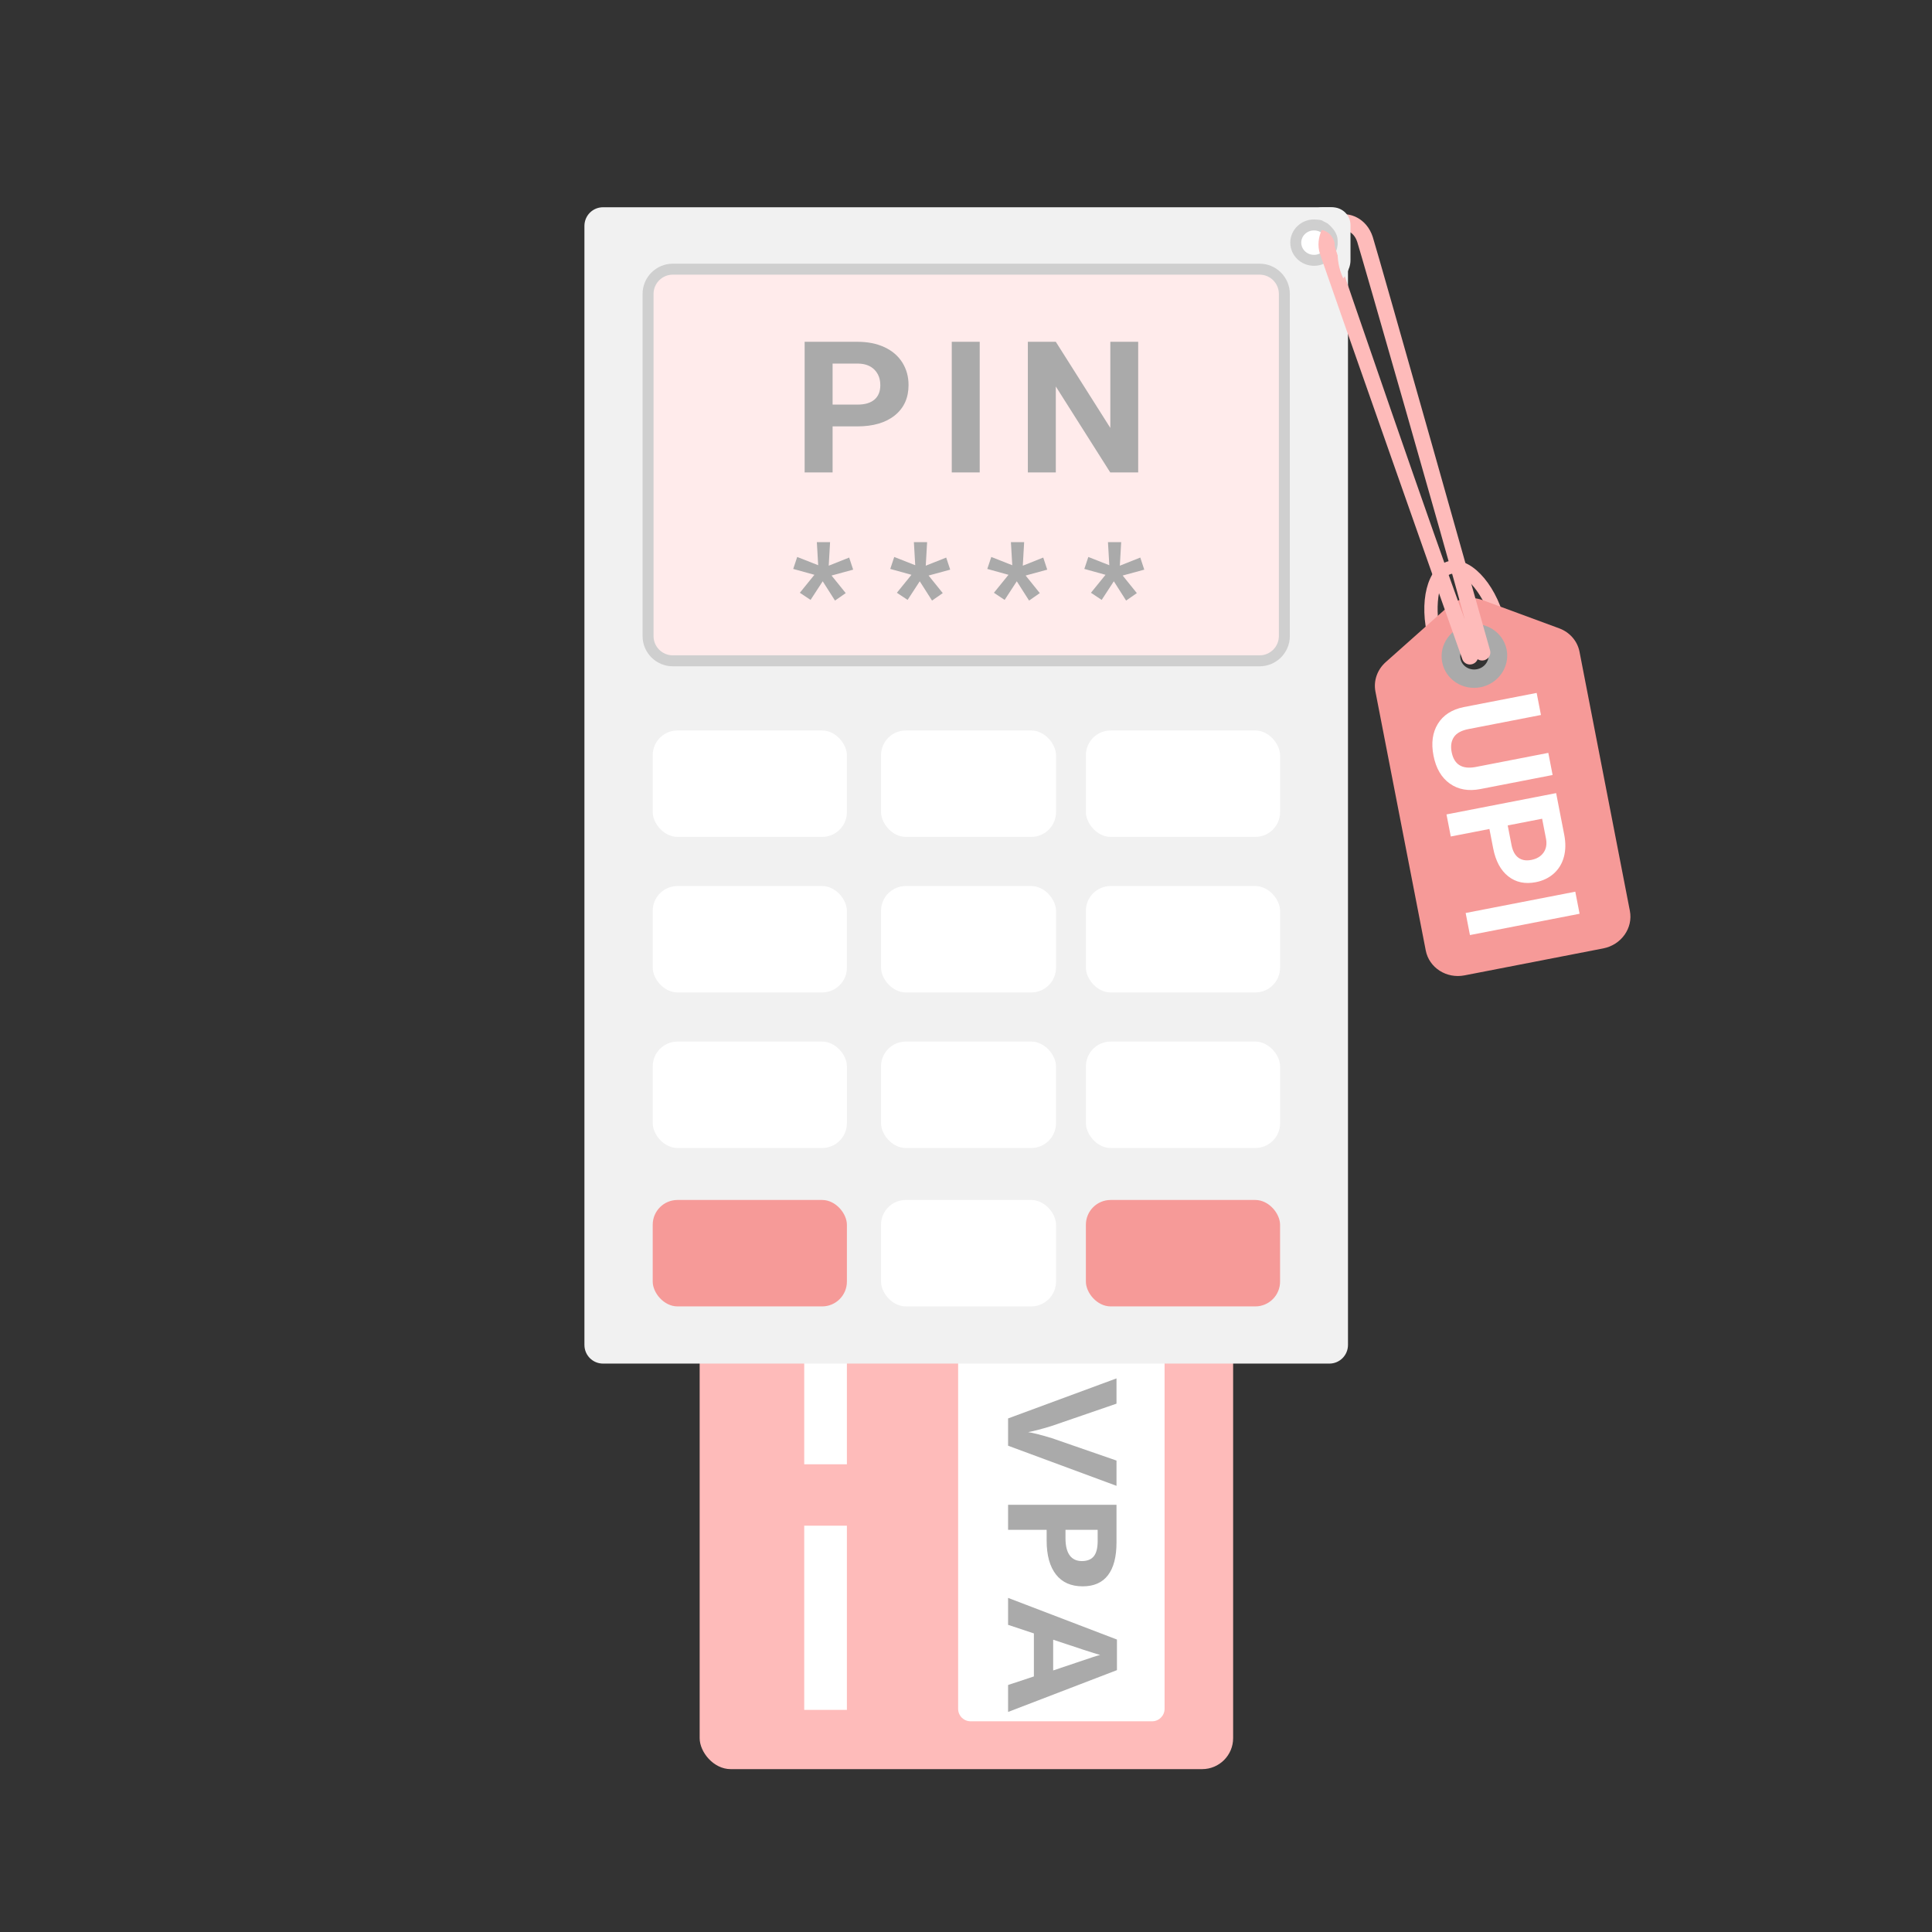 <svg xmlns="http://www.w3.org/2000/svg" xmlns:xlink="http://www.w3.org/1999/xlink" width="400" height="400" viewBox="0 0 400 400">
  <rect x="0" y="0" width="400" height="400" fill="#333333" stroke="none"/>
  <defs>
    <path id="machine-a" d="M0.211,3.419 C0.211,1.992 1.376,0.835 2.788,0.835 L40.376,0.835 C41.8,0.835 42.954,1.983 42.954,3.419 L42.954,75.249 C42.954,76.676 41.788,77.833 40.376,77.833 L2.788,77.833 C1.365,77.833 0.211,76.684 0.211,75.249 L0.211,3.419 Z"/>
  </defs>
  <g fill="none" fill-rule="evenodd" transform="translate(121 32)">
    <g transform="translate(0 10.91)">
      <g fill-rule="nonzero" transform="translate(23.361 137.735)">
        <rect width="110.449" height="152.55" x=".496" y="33.084" fill="#FEBBBA" rx="6.413"/>
        <polygon fill="#FFF" points="22.144 38.883 22.144 .745 30.98 .745 30.98 38.883"/>
        <polygon fill="#FFF" points="22.144 122.52 22.144 84.382 30.98 84.382 30.98 122.52"/>
        <polygon fill="#FFF" points="22.144 173.37 22.144 135.232 30.98 135.232 30.98 173.37"/>
      </g>
      <g transform="translate(77.16 235.631)">
        <use fill="#FFF" fill-rule="nonzero" xlink:href="#machine-a"/>
        <path fill="#AAA" d="M4.305,30.193 L9.536,30.193 L1.231,52.638 L-4.418,52.638 L-12.707,30.193 L-7.476,30.193 L-2.88,43.55 C-2.624,44.338 -2.36,45.256 -2.087,46.305 C-1.814,47.354 -1.644,48.084 -1.577,48.493 C-1.454,47.551 -1.037,45.904 -0.324,43.55 L4.305,30.193 Z M18.647,40.756 L20.352,40.756 C21.945,40.756 23.137,40.466 23.928,39.888 C24.719,39.31 25.114,38.468 25.114,37.363 C25.114,36.247 24.783,35.423 24.12,34.891 C23.457,34.359 22.418,34.093 21.003,34.093 L18.647,34.093 L18.647,40.756 Z M30.345,37.194 C30.345,39.609 29.523,41.457 27.88,42.736 C26.237,44.015 23.9,44.655 20.87,44.655 L18.647,44.655 L18.647,52.638 L13.467,52.638 L13.467,30.193 L21.271,30.193 C24.234,30.193 26.487,30.779 28.03,31.951 C29.573,33.123 30.345,34.87 30.345,37.194 Z M50.77,52.638 L48.998,47.296 L40.091,47.296 L38.32,52.638 L32.738,52.638 L41.361,30.101 L47.695,30.101 L56.351,52.638 L50.77,52.638 Z M47.761,43.304 C46.124,38.463 45.202,35.725 44.996,35.09 C44.79,34.456 44.642,33.954 44.553,33.586 C44.185,34.896 43.132,38.135 41.394,43.304 L47.761,43.304 Z" transform="rotate(90 21.822 41.37)"/>
      </g>
      <path fill="#F1F1F1" fill-rule="nonzero" d="M0,3.857 C0,1.727 1.721,-2.04636308e-12 3.849,-2.04636308e-12 L154.236,-2.04636308e-12 C156.362,-2.04636308e-12 158.085,1.722 158.085,3.857 L158.085,235.549 C158.085,237.679 156.363,239.406 154.236,239.406 L3.849,239.406 C1.723,239.406 0,237.684 0,235.549 L0,3.857 Z"/>
      <path fill="#FFEBEB" fill-rule="nonzero" stroke="#CFCFCF" stroke-width="2.27" d="M13.174,17.953 C13.174,15.118 15.474,12.819 18.298,12.819 L139.787,12.819 C142.617,12.819 144.911,15.116 144.911,17.953 L144.911,88.773 C144.911,91.608 142.611,93.907 139.787,93.907 L18.298,93.907 C15.468,93.907 13.174,91.611 13.174,88.773 L13.174,17.953 Z"/>
      <g fill-rule="nonzero" transform="translate(13.174 108.063)">
        <rect width="40.203" height="22.035" x=".964" y=".263" fill="#FFF" rx="5.13"/>
        <rect width="40.203" height="22.035" x=".964" y="32.468" fill="#FFF" rx="5.13"/>
        <rect width="40.203" height="22.035" x=".966" y="64.673" fill="#FFF" rx="5.13"/>
        <rect width="40.203" height="22.035" x="90.648" y=".263" fill="#FFF" rx="5.13"/>
        <rect width="40.203" height="22.035" x="90.648" y="32.468" fill="#FFF" rx="5.13"/>
        <rect width="40.203" height="22.035" x="90.654" y="64.673" fill="#FFF" rx="5.13"/>
        <rect width="36.227" height="22.035" x="48.236" y=".263" fill="#FFF" rx="5.13"/>
        <rect width="36.227" height="22.035" x="48.236" y="32.468" fill="#FFF" rx="5.13"/>
        <rect width="40.203" height="22.035" x=".964" y="97.468" fill="#F69A98" rx="5.13"/>
        <rect width="40.203" height="22.035" x="90.648" y="97.468" fill="#F69A98" rx="5.13"/>
        <rect width="36.227" height="22.035" x="48.236" y="97.468" fill="#FFF" rx="5.13"/>
        <rect width="36.227" height="22.035" x="48.232" y="64.673" fill="#FFF" rx="5.13"/>
      </g>
      <g fill="#AAA" transform="translate(40.988 27.049)">
        <path d="M6.627 49.048L2.24 47.831 3.065 45.355 7.41 47.065 7.13 42.291 9.869 42.291 9.589 47.161 13.823 45.478 14.647 47.981 10.176 49.199 13.11 52.837 10.889 54.383 8.346 50.389 5.831 54.246 3.61 52.769 6.627 49.048zM26.718 49.048L22.331 47.831 23.156 45.355 27.501 47.065 27.221 42.291 29.96 42.291 29.68 47.161 33.914 45.478 34.738 47.981 30.267 49.199 33.201 52.837 30.98 54.383 28.437 50.389 25.922 54.246 23.701 52.769 26.718 49.048zM46.809 49.048L42.422 47.831 43.247 45.355 47.592 47.065 47.312 42.291 50.051 42.291 49.771 47.161 54.005 45.478 54.829 47.981 50.358 49.199 53.292 52.837 51.071 54.383 48.528 50.389 46.013 54.246 43.792 52.769 46.809 49.048zM66.9 49.048L62.513 47.831 63.338 45.355 67.683 47.065 67.403 42.291 70.142 42.291 69.862 47.161 74.096 45.478 74.92 47.981 70.449 49.199 73.383 52.837 71.162 54.383 68.619 50.389 66.104 54.246 63.882 52.769 66.9 49.048zM10.392 18.322L10.392 27.85 4.604 27.85 4.604.806 15.563.806C17.672.806 19.528 1.177 21.129 1.92 22.731 2.663 23.962 3.719 24.824 5.087 25.686 6.456 26.117 8.013 26.117 9.759 26.117 12.409 25.175 14.498 23.29 16.028 21.406 17.557 18.798 18.322 15.466 18.322L10.392 18.322zM10.392 13.808L15.563 13.808C17.094 13.808 18.261 13.461 19.065 12.768 19.869 12.074 20.271 11.084 20.271 9.796 20.271 8.471 19.865 7.4 19.055 6.582 18.245 5.765 17.126 5.344 15.698 5.319L10.392 5.319 10.392 13.808zM40.85 27.85L35.062 27.85 35.062.806 40.85.806 40.85 27.85zM73.662 27.85L67.873 27.85 56.606 10.056 56.606 27.85 50.817 27.85 50.817.806 56.606.806 67.893 18.637 67.893.806 73.662.806 73.662 27.85z"/>
      </g>
    </g>
    <g transform="translate(117.724)">
      <path fill="#FFF" fill-rule="nonzero" stroke="#CFCFCF" stroke-width="2.27" d="M33.329,21.898 C35.414,21.898 37.105,20.258 37.105,18.235 C37.105,16.212 35.414,14.572 33.329,14.572 C31.243,14.572 29.552,16.212 29.552,18.235 C29.552,20.258 31.243,21.898 33.329,21.898 Z"/>
      <g transform="rotate(-19 72.136 -2.19)">
        <g transform="translate(.162 .113)">
          <path fill="#FEBBBA" fill-rule="nonzero" d="M38.37,90.398 C38.37,85.019 35.82,78.471 32.817,78.471 C29.815,78.471 27.477,85.019 27.477,90.398 L24.764,90.398 C24.764,82.338 28.424,75.783 32.923,75.783 C37.423,75.783 41.083,82.338 41.083,90.398 L38.37,90.398 Z" transform="rotate(4 32.923 83.09)"/>
          <g transform="rotate(8 -572.705 128.63)">
            <path fill="#F69A98" fill-rule="nonzero" d="M21.757,17.611 C18.885,17.611 16.557,15.389 16.557,12.648 C16.557,9.908 18.885,7.686 21.757,7.686 C24.629,7.686 26.957,9.908 26.957,12.648 C26.957,15.389 24.629,17.611 21.757,17.611 Z M7.129,76.758 L36.385,76.758 C40.194,76.758 43.282,73.81 43.282,70.175 L43.282,15.527 C43.282,13.275 42.076,11.18 40.085,9.972 L25.665,1.224 C23.429,-0.132 20.576,-0.147 18.326,1.187 L3.49,9.98 C1.464,11.18 0.232,13.296 0.232,15.572 L0.232,70.175 C0.232,73.81 3.32,76.758 7.129,76.758 L7.129,76.758 Z"/>
            <path fill="#AAA" fill-rule="nonzero" stroke="#AAA" stroke-width="2.27" d="M21.757,16.166 C24.006,16.166 25.836,14.4 25.836,12.228 C25.836,10.056 24.006,8.289 21.757,8.289 C19.507,8.289 17.677,10.056 17.677,12.228 C17.677,14.4 19.507,16.166 21.757,16.166 Z M21.757,17.696 C18.634,17.696 16.092,15.243 16.092,12.228 C16.092,9.213 18.634,6.759 21.757,6.759 C24.88,6.759 27.421,9.213 27.421,12.228 C27.421,15.243 24.88,17.696 21.757,17.696 L21.757,17.696 Z"/>
            <path fill="#FFF" d="M17.636,0.377 L17.636,15.608 C17.636,18.139 16.863,20.14 15.317,21.612 C13.77,23.084 11.658,23.82 8.979,23.82 C6.341,23.82 4.247,23.105 2.695,21.675 C1.144,20.246 0.352,18.282 0.321,15.783 L0.321,0.377 L4.976,0.377 L4.976,15.64 C4.976,17.154 5.33,18.258 6.039,18.952 C6.747,19.645 7.727,19.992 8.979,19.992 C11.596,19.992 12.925,18.584 12.966,15.767 L12.966,0.377 L17.636,0.377 Z M26.108,15.354 L26.108,23.502 L21.453,23.502 L21.453,0.377 L30.266,0.377 C31.962,0.377 33.454,0.695 34.742,1.33 C36.03,1.965 37.02,2.868 37.713,4.038 C38.406,5.208 38.753,6.54 38.753,8.032 C38.753,10.298 37.995,12.085 36.48,13.393 C34.964,14.7 32.867,15.354 30.188,15.354 L26.108,15.354 Z M26.108,11.495 L30.266,11.495 C31.497,11.495 32.435,11.198 33.082,10.605 C33.728,10.012 34.051,9.165 34.051,8.064 C34.051,6.931 33.726,6.015 33.074,5.317 C32.422,4.618 31.522,4.258 30.374,4.237 L26.108,4.237 L26.108,11.495 Z M46.898,23.502 L42.243,23.502 L42.243,0.377 L46.898,0.377 L46.898,23.502 Z" transform="rotate(90 5.721 27.603)"/>
          </g>
          <path fill="#FEBBBA" fill-rule="nonzero" d="M8.142,3.779 C7.551,3.779 5.776,5.108 5.776,7.069 C5.776,9.189 6.825,72.563 7.537,88.274 C8.305,72.662 10.509,9.602 10.509,7.069 C10.509,4.588 8.749,3.779 8.142,3.779 Z M8.765,97.557 C8.257,97.533 7.811,97.294 7.521,96.934 C7.227,97.295 6.778,97.535 6.269,97.557 C5.333,97.601 4.549,96.897 4.507,95.995 C4.401,93.645 2.401,9.87 2.401,7.069 C2.401,3.435 5.541,0.508 8.142,0.508 C10.902,0.508 13.883,3.017 13.883,7.069 C13.883,10.413 10.647,93.674 10.531,96.002 C10.489,96.877 9.742,97.559 8.848,97.559 C8.82,97.559 8.794,97.558 8.765,97.557 Z" transform="rotate(1 18.754 1532.985)"/>
        </g>
        <path fill="#CFCFCF" fill-rule="nonzero" d="M34.323,4.822 C34.323,2.327 32.455,0.139 29.849,0.139 L29.933,2 C33.029,2.841 33.061,5.563 32.631,6.775 L34.323,4.822 Z"/>
      </g>
      <path fill="#F1F1F1" fill-rule="nonzero" d="M34.258,13.347 C32.702,12.001 33.128,10.91 35.226,10.91 L37.096,10.91 C39.186,10.91 40.881,12.562 40.881,14.569 L40.881,21.901 C40.881,23.922 39.378,25.644 39.378,25.644 C37.294,21.165 38.838,18.071 37.894,16.423 C37.894,16.423 37.642,15.532 36.131,14.25 C33.865,13.151 34.41,13.075 34.258,13.347 Z"/>
    </g>
  </g>
</svg>
